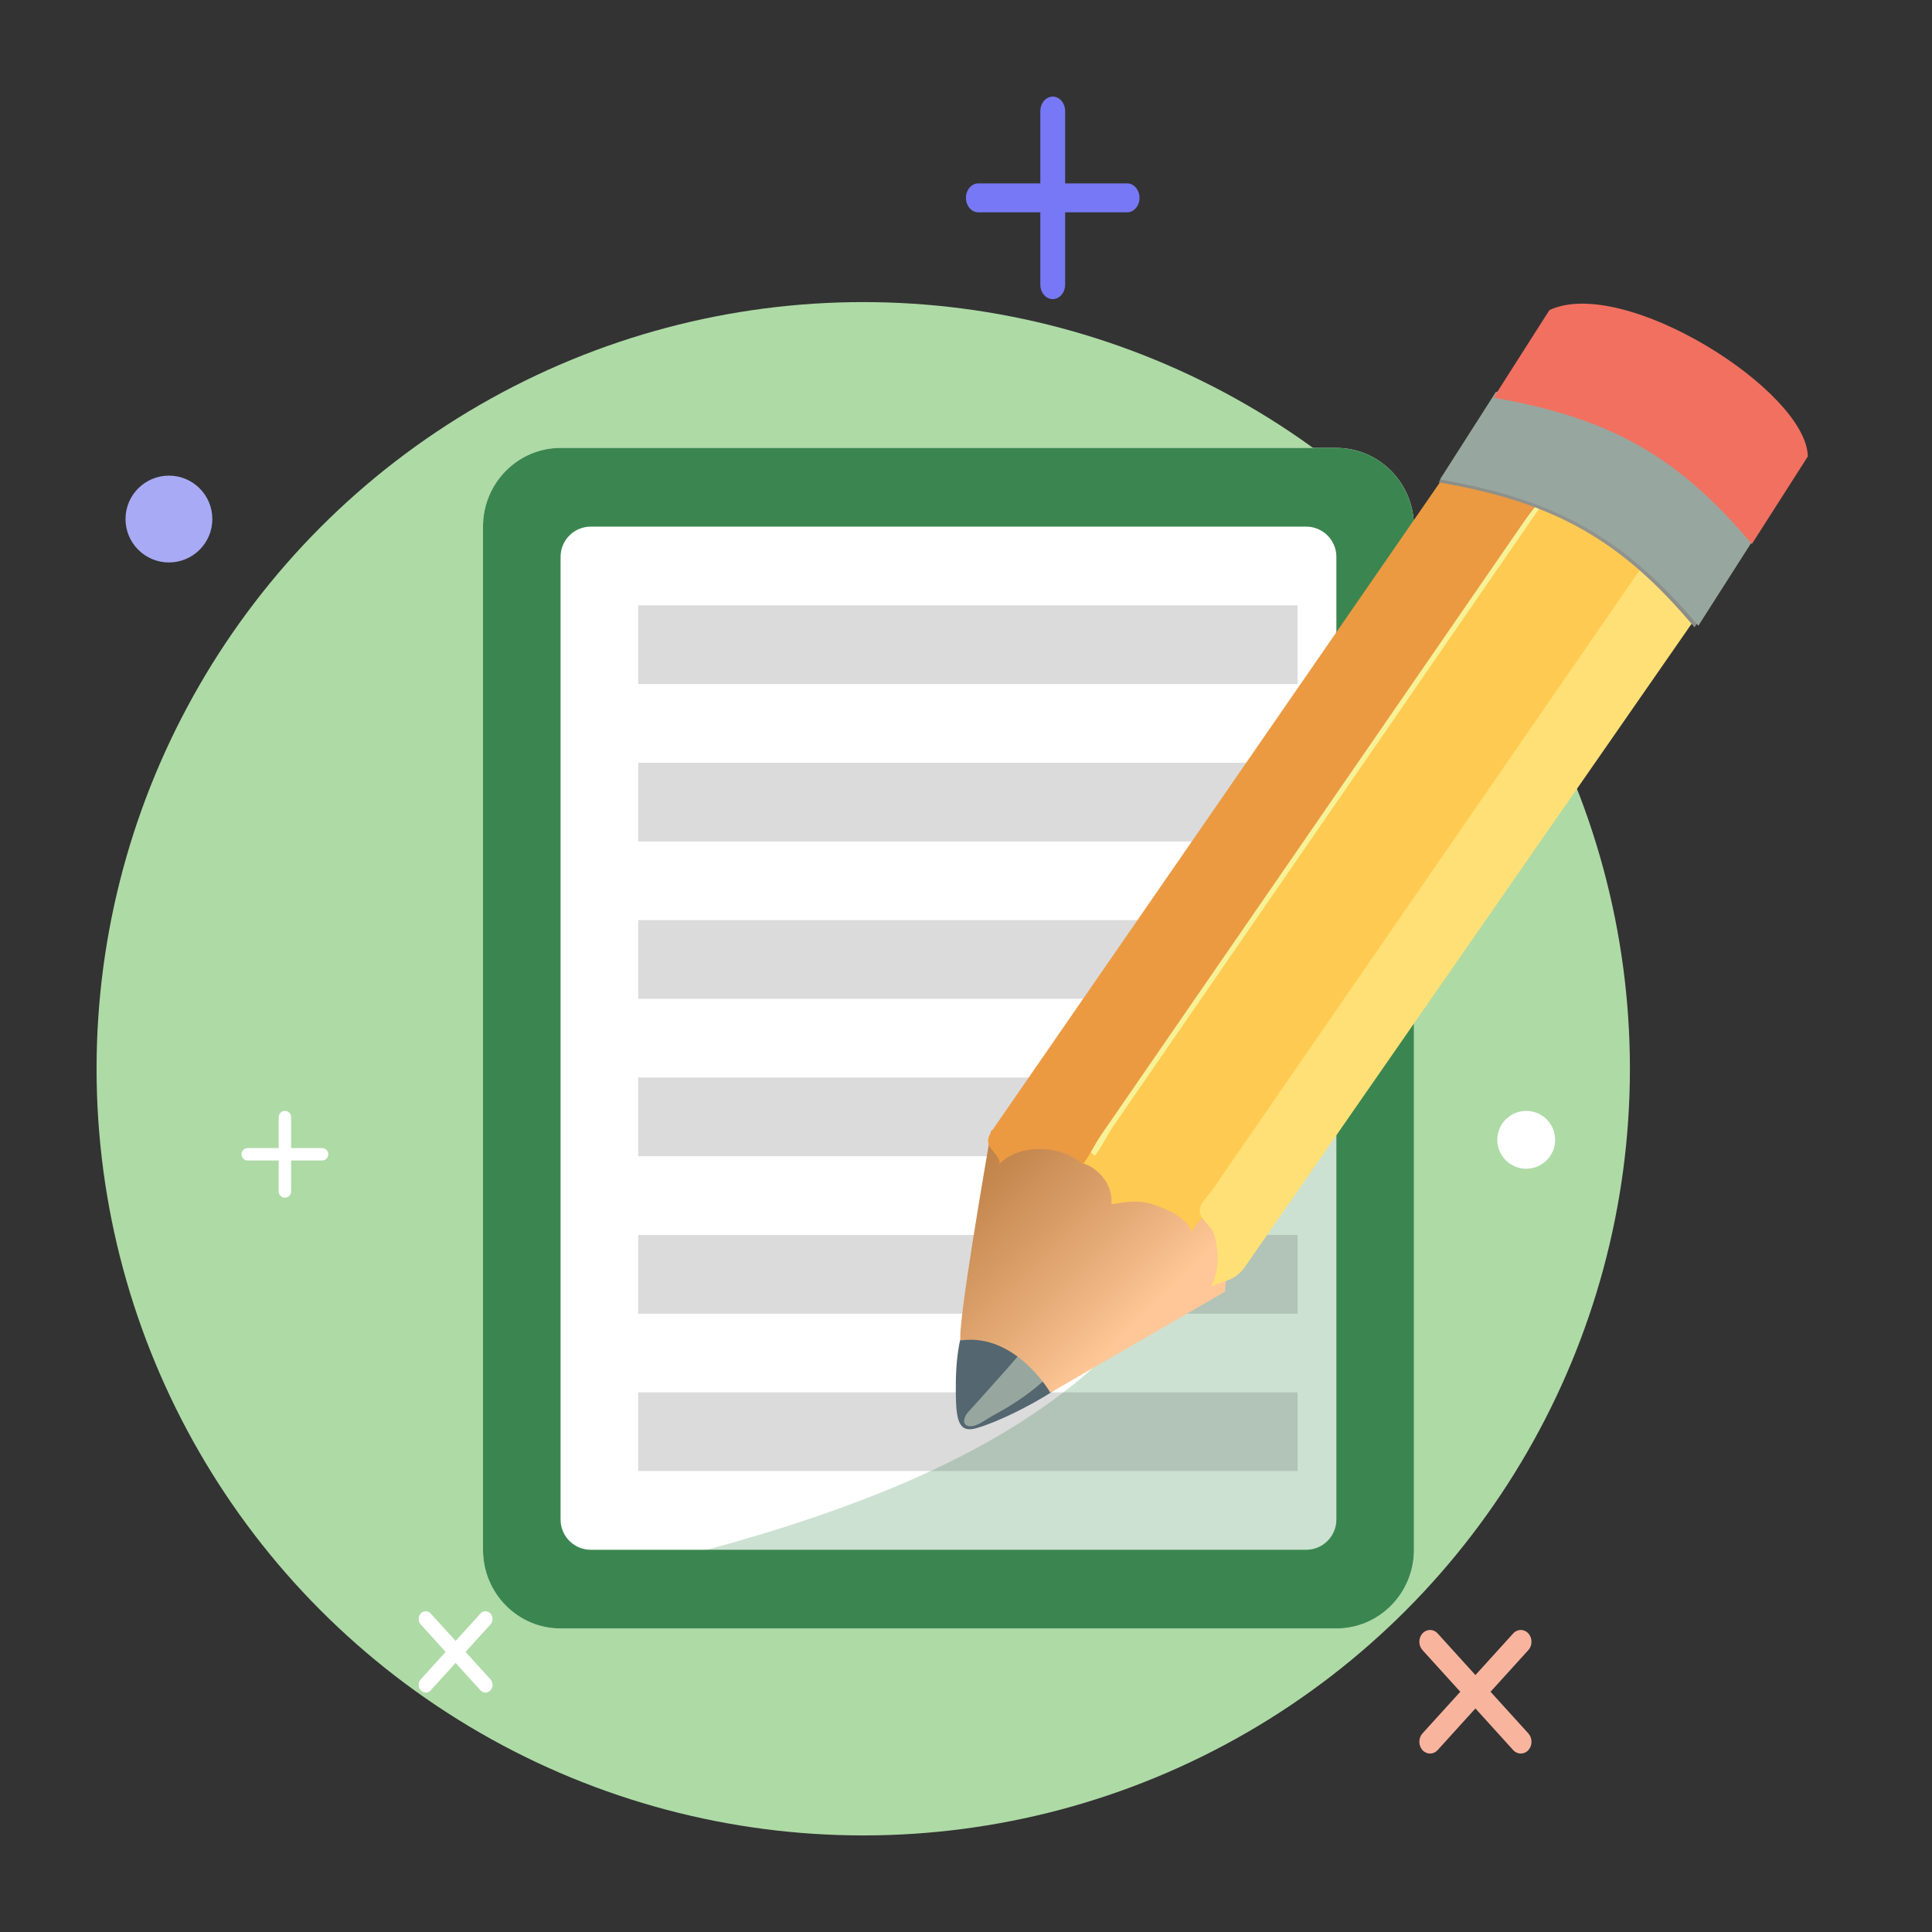 <svg width="64" height="64" viewBox="0 0 64 64" fill="none" xmlns="http://www.w3.org/2000/svg">
<rect x="0" y="0" width="64" height="64" fill="#333333" stroke="none"/>
<circle cx="28.596" cy="35.404" r="25.397" fill="#AEDAA6"/>
<path fill-rule="evenodd" clip-rule="evenodd" d="M9.438 36.8C9.324 36.8 9.232 36.892 9.232 37.005V38.032H8.205C8.092 38.032 8 38.124 8 38.237C8 38.351 8.092 38.443 8.205 38.443H9.232V39.47C9.232 39.583 9.324 39.675 9.438 39.675C9.551 39.675 9.643 39.583 9.643 39.47V38.443H10.67C10.783 38.443 10.875 38.351 10.875 38.237C10.875 38.124 10.783 38.032 10.67 38.032H9.643V37.005C9.643 36.892 9.551 36.8 9.438 36.8Z" fill="white"/>
<path fill-rule="evenodd" clip-rule="evenodd" d="M50.629 54.109C50.49 53.956 50.266 53.956 50.127 54.109L48.875 55.489L47.623 54.109C47.484 53.956 47.26 53.956 47.121 54.109C46.983 54.261 46.983 54.508 47.121 54.661L48.374 56.042L47.121 57.422C46.983 57.575 46.983 57.822 47.121 57.975C47.26 58.127 47.484 58.127 47.623 57.975L48.875 56.594L50.127 57.975C50.266 58.127 50.49 58.127 50.629 57.975C50.767 57.822 50.767 57.575 50.629 57.422L49.376 56.042L50.629 54.661C50.767 54.508 50.767 54.261 50.629 54.109Z" fill="#F9B49E"/>
<path fill-rule="evenodd" clip-rule="evenodd" d="M34.873 3.2C34.646 3.2 34.462 3.415 34.462 3.679V6.075H32.409C32.182 6.075 31.998 6.29 31.998 6.554C31.998 6.819 32.182 7.034 32.409 7.034H34.462V9.43C34.462 9.694 34.646 9.909 34.873 9.909C35.1 9.909 35.284 9.694 35.284 9.43V7.034H37.338C37.564 7.034 37.748 6.819 37.748 6.554C37.748 6.29 37.564 6.075 37.338 6.075H35.284V3.679C35.284 3.415 35.1 3.2 34.873 3.2Z" fill="#7678F5"/>
<path fill-rule="evenodd" clip-rule="evenodd" d="M16.247 53.449C16.156 53.349 16.008 53.349 15.917 53.449L15.092 54.358L14.267 53.449C14.176 53.349 14.028 53.349 13.937 53.449C13.846 53.549 13.846 53.712 13.937 53.813L14.762 54.722L13.937 55.631C13.846 55.732 13.846 55.895 13.937 55.995C14.028 56.096 14.176 56.096 14.267 55.995L15.092 55.086L15.917 55.995C16.008 56.096 16.156 56.096 16.247 55.995C16.338 55.895 16.338 55.732 16.247 55.631L15.422 54.722L16.247 53.813C16.338 53.712 16.338 53.549 16.247 53.449Z" fill="white"/>
<circle cx="5.596" cy="17.194" r="1.438" fill="#A9AAF5"/>
<circle cx="50.558" cy="37.758" r="0.958" fill="white"/>
<path fill-rule="evenodd" clip-rule="evenodd" d="M18.57 14.838H44.269C45.688 14.838 46.839 16.005 46.839 17.445V51.338C46.839 52.778 45.688 53.945 44.269 53.945H18.57C17.151 53.945 16 52.778 16 51.338V17.445C16 16.005 17.151 14.838 18.57 14.838Z" fill="white"/>
<path d="M17.928 52.641C42.984 47.426 41.057 39.605 45.554 17.444V50.641C45.554 51.745 44.659 52.641 43.554 52.641H17.928Z" fill="#046B21" fill-opacity="0.2"/>
<path d="M42.985 20.053H21.141V22.66H42.985V20.053Z" fill="#4D4D4D" fill-opacity="0.2"/>
<path d="M42.985 25.268H21.141V27.875H42.985V25.268Z" fill="#4D4D4D" fill-opacity="0.2"/>
<path d="M42.985 30.48H21.141V33.088H42.985V30.48Z" fill="#4D4D4D" fill-opacity="0.2"/>
<path d="M42.985 35.695H21.141V38.303H42.985V35.695Z" fill="#4D4D4D" fill-opacity="0.2"/>
<path d="M42.985 40.91H21.141V43.517H42.985V40.91Z" fill="#4D4D4D" fill-opacity="0.2"/>
<path d="M42.985 46.123H21.141V48.73H42.985V46.123Z" fill="#4D4D4D" fill-opacity="0.2"/>
<path fill-rule="evenodd" clip-rule="evenodd" d="M44.269 18.445C44.269 17.893 43.821 17.445 43.269 17.445H19.57C19.018 17.445 18.57 17.893 18.57 18.445L18.57 50.338C18.57 50.89 19.018 51.338 19.57 51.338H43.269C43.821 51.338 44.269 50.89 44.269 50.338V18.445ZM18.57 14.838H44.269C45.688 14.838 46.839 16.005 46.839 17.445V51.338C46.839 52.778 45.688 53.945 44.269 53.945H18.57C17.151 53.945 16 52.778 16 51.338V17.445C16 16.005 17.151 14.838 18.57 14.838Z" fill="#3B8650"/>
<path fill-rule="evenodd" clip-rule="evenodd" d="M31.773 44.55C31.826 44.264 31.927 43.993 32.122 43.749C32.855 42.834 34.413 44.158 34.878 44.728C35.185 45.103 35.336 45.8 34.801 46.137C34.144 46.551 33.121 47.08 32.359 47.306C31.76 47.484 31.669 47.064 31.662 46.114C31.658 45.614 31.677 45.064 31.773 44.55Z" fill="#54666F"/>
<path fill-rule="evenodd" clip-rule="evenodd" d="M33.257 45.458C33.371 45.328 33.485 45.198 33.599 45.066C33.861 44.761 34.232 44.362 34.639 44.697C34.98 44.979 34.835 45.506 34.525 45.782C34.026 46.223 33.495 46.567 32.906 46.885C32.712 46.99 32.38 47.251 32.151 47.248C31.834 47.243 31.928 46.938 32.059 46.791C32.227 46.604 32.395 46.418 32.565 46.231C32.796 45.974 33.027 45.716 33.257 45.456L33.257 45.458Z" fill="#97A79F"/>
<path fill-rule="evenodd" clip-rule="evenodd" d="M40.576 42.791L34.795 46.135C34.795 46.135 33.654 44.157 31.84 44.402C31.609 44.433 32.835 37.458 32.835 37.458L37.998 36.721L40.68 41.669L40.576 42.791Z" fill="url(#paint0_linear_2260_65466)"/>
<path fill-rule="evenodd" clip-rule="evenodd" d="M36.245 37.682C36.054 37.947 36.014 38.25 35.873 38.536C36.43 38.709 36.877 39.286 36.816 39.893C37.31 39.811 37.725 39.741 38.211 39.901C38.606 40.031 39.366 40.351 39.461 40.802C39.553 40.668 39.661 40.539 39.761 40.407C40.624 39.274 41.451 38.12 42.248 36.944C43.391 35.262 44.536 33.582 45.698 31.909C47.007 30.024 48.313 28.14 49.61 26.25C50.681 24.689 51.752 23.127 52.831 21.572C53.261 20.952 53.689 20.329 54.119 19.707C54.53 19.112 54.614 18.473 54.302 18.28L51.587 16.601C51.275 16.409 50.69 16.736 50.276 17.33L36.244 37.678L36.245 37.682Z" fill="#FFCA51"/>
<path fill-rule="evenodd" clip-rule="evenodd" d="M40.156 39.427C39.988 39.671 39.647 39.932 39.767 40.236C39.867 40.488 40.14 40.622 40.225 40.912C40.382 41.438 40.404 42.111 40.114 42.613C40.622 42.405 40.931 42.413 41.25 41.953L57.331 18.799C57.742 18.203 57.826 17.564 57.514 17.371C57.49 17.357 55.129 17.975 54.952 18.049C54.702 18.152 54.595 18.484 54.185 19.076L40.154 39.426L40.156 39.427Z" fill="#FFE076"/>
<path fill-rule="evenodd" clip-rule="evenodd" d="M36.87 37.322C36.654 37.633 36.502 37.988 36.268 38.285C35.615 37.64 34.164 37.561 33.495 38.283C33.624 38.143 33.204 37.767 33.163 37.654C33.073 37.406 33.228 37.214 33.371 37.007L49.393 13.819C49.805 13.223 50.455 12.935 50.844 13.176C50.876 13.195 51.556 15.696 51.58 15.893C51.61 16.169 51.31 16.381 50.9 16.974L36.868 37.322L36.87 37.322Z" fill="#F7F297"/>
<path fill-rule="evenodd" clip-rule="evenodd" d="M36.466 37.615C36.249 37.926 36.099 38.281 35.864 38.578C35.21 37.931 33.759 37.852 33.091 38.577C33.221 38.438 32.8 38.06 32.759 37.948C32.669 37.699 32.824 37.507 32.967 37.302L48.989 14.112C49.401 13.516 50.051 13.228 50.44 13.469C50.472 13.488 51.152 15.989 51.175 16.184C51.206 16.46 50.906 16.674 50.495 17.265L36.464 37.614L36.466 37.615Z" fill="#EB9A42"/>
<path fill-rule="evenodd" clip-rule="evenodd" d="M49.508 13.077C53.348 13.733 55.571 14.992 57.986 17.88C57.245 19.041 56.874 19.621 56.133 20.782C53.718 17.894 51.495 16.634 47.657 15.978C48.398 14.818 48.768 14.238 49.511 13.079L49.508 13.077Z" fill="url(#paint1_linear_2260_65466)"/>
<path fill-rule="evenodd" clip-rule="evenodd" d="M49.556 12.979C53.425 13.653 55.669 14.923 58.112 17.828C57.371 18.989 57 19.569 56.259 20.73C53.816 17.824 51.572 16.554 47.701 15.882C48.442 14.721 48.815 14.14 49.556 12.979Z" fill="#97A79F"/>
<path fill-rule="evenodd" clip-rule="evenodd" d="M51.327 10.272C53.796 9.115 59.856 12.956 59.886 15.122C59.145 16.283 58.774 16.863 58.032 18.022C55.59 15.118 53.345 13.846 49.477 13.173C50.217 12.013 50.585 11.433 51.327 10.272Z" fill="#F27060"/>
<defs>
<linearGradient id="paint0_linear_2260_65466" x1="38.073" y1="43.491" x2="31.794" y2="37.167" gradientUnits="userSpaceOnUse">
<stop stop-color="#FFC797"/>
<stop offset="0.31" stop-color="#E5AB77"/>
<stop offset="0.74" stop-color="#C68950"/>
<stop offset="0.97" stop-color="#BB7C42"/>
</linearGradient>
<linearGradient id="paint1_linear_2260_65466" x1="58.212" y1="7.172" x2="51.9" y2="18.512" gradientUnits="userSpaceOnUse">
<stop stop-color="white"/>
<stop offset="0.02" stop-color="#FCFCFC"/>
<stop offset="0.48" stop-color="#BFC0BD"/>
<stop offset="0.81" stop-color="#999B96"/>
<stop offset="0.98" stop-color="#8B8D88"/>
</linearGradient>
</defs>
</svg>
